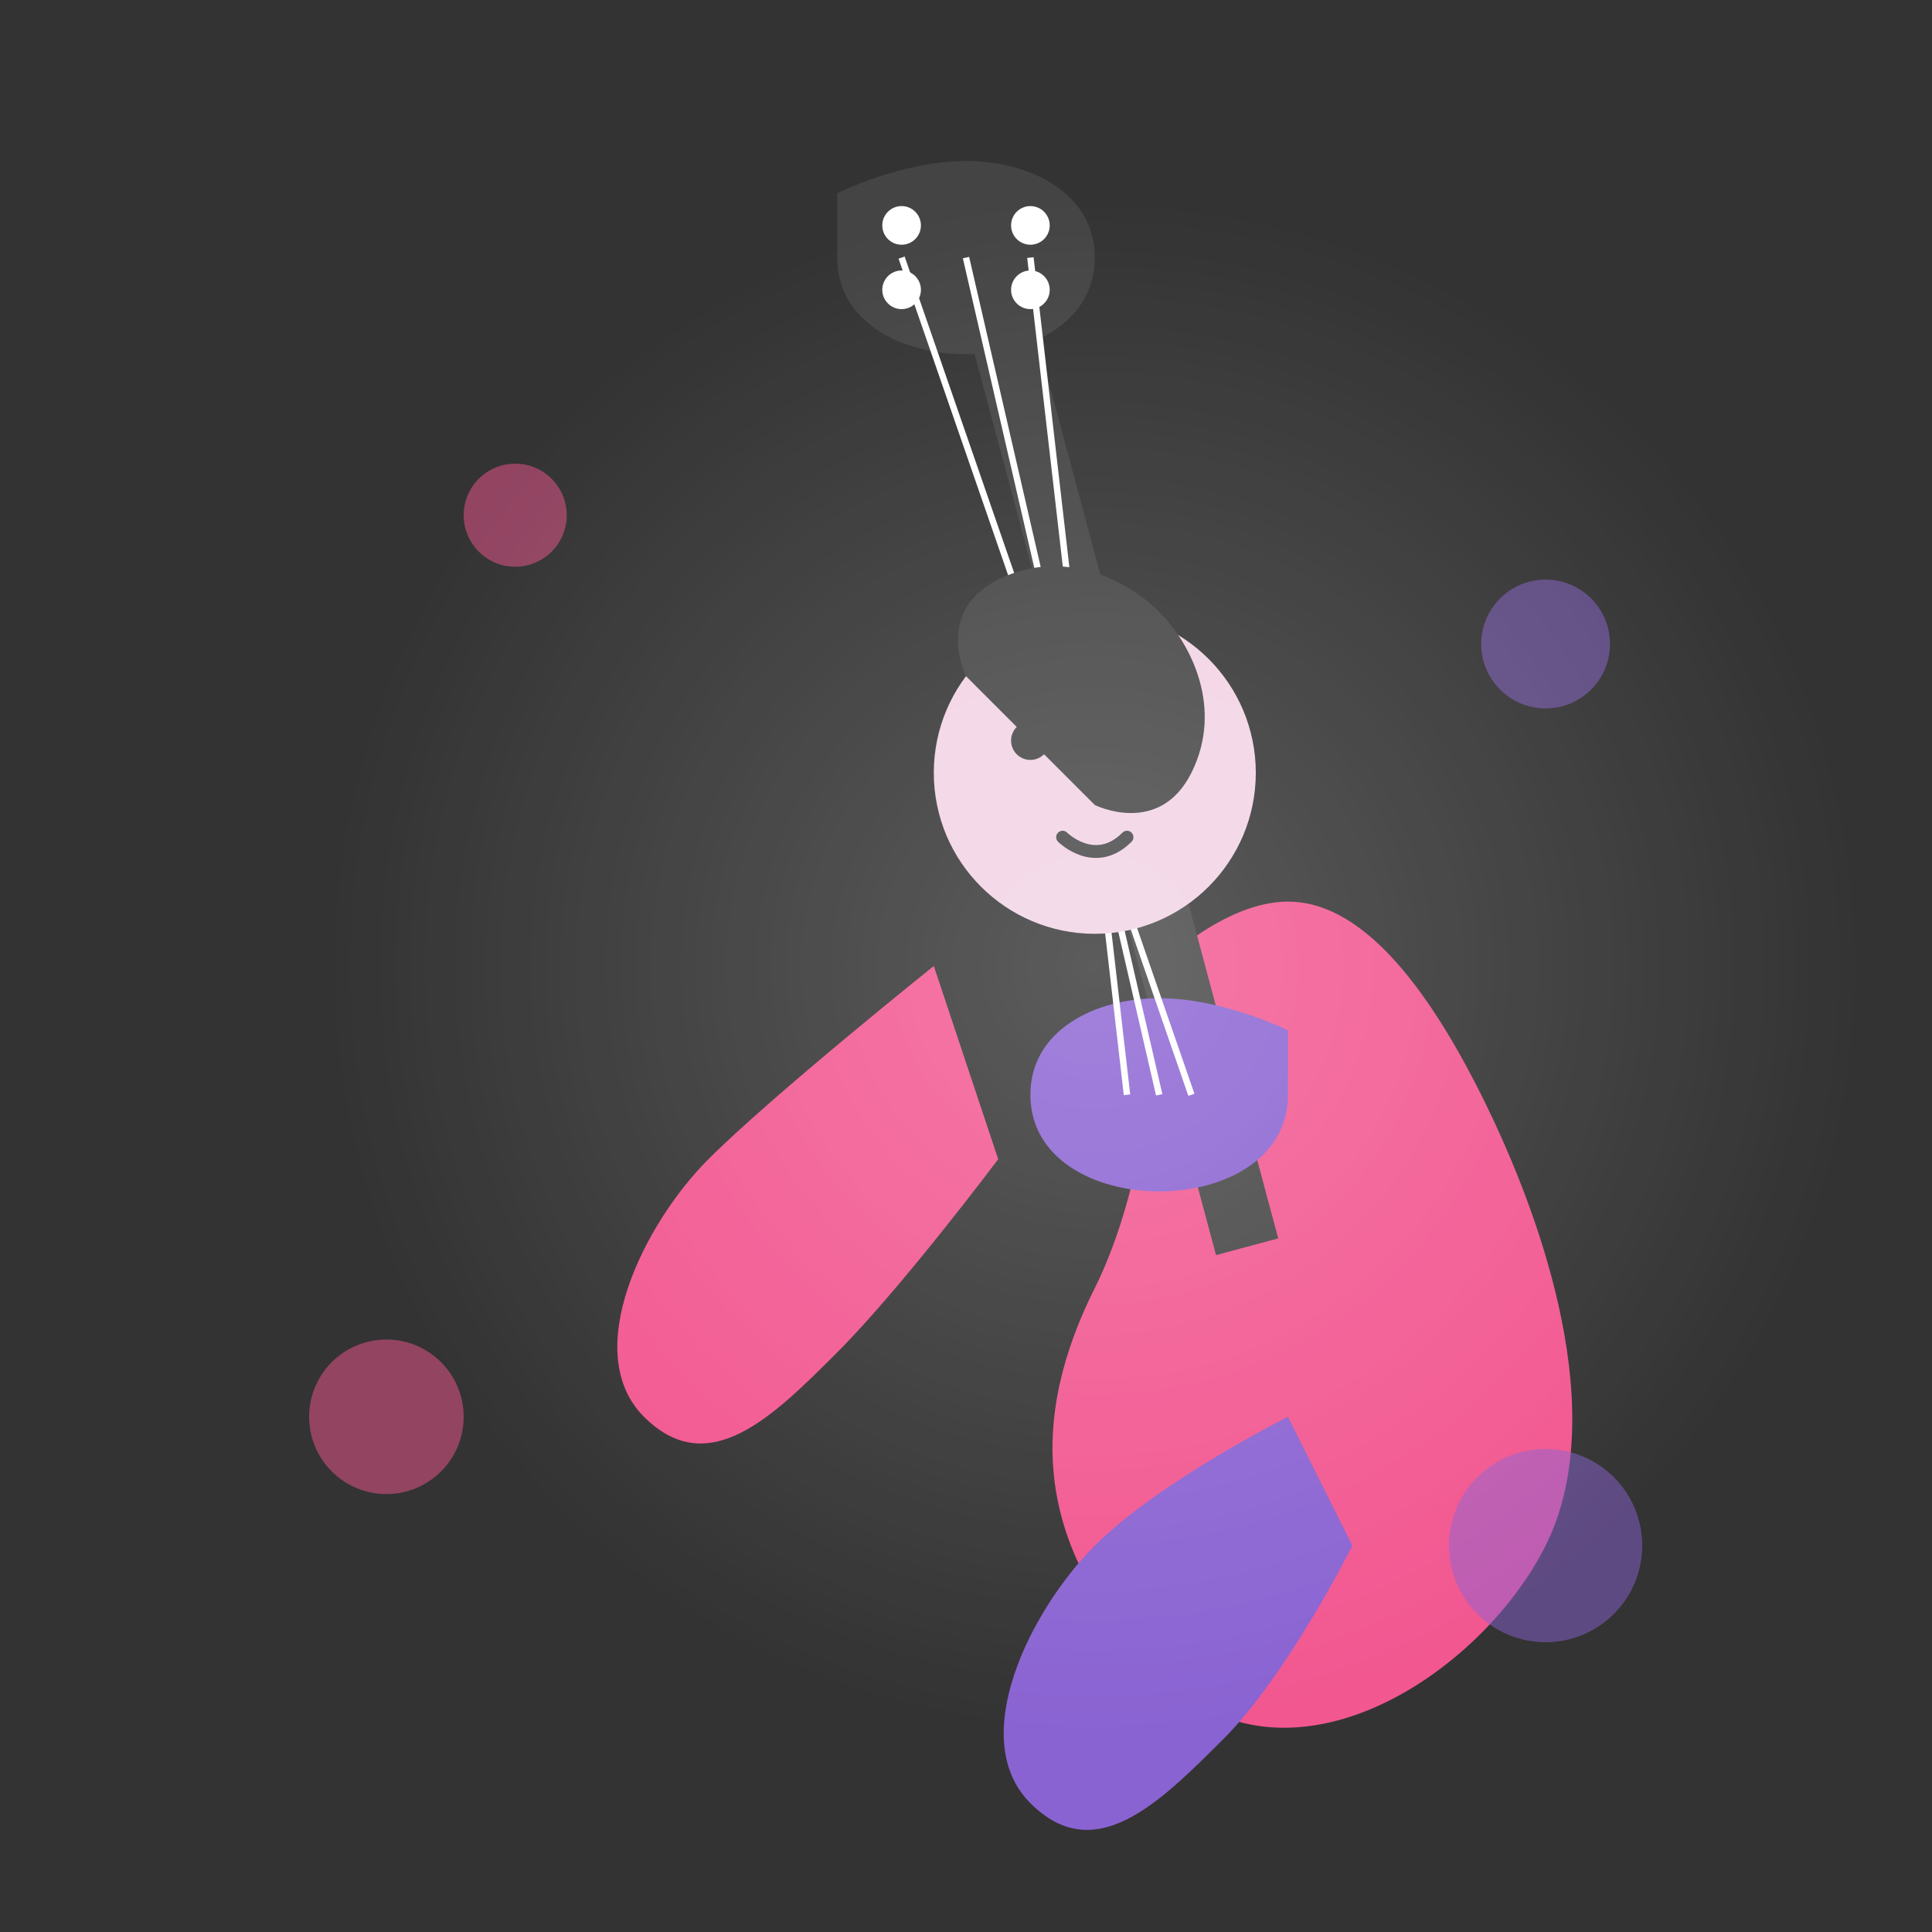 <?xml version="1.0" encoding="UTF-8" standalone="no"?>
<svg width="300" height="300" viewBox="0 0 300 300" fill="none" xmlns="http://www.w3.org/2000/svg">
  <rect x="0" y="0" width="300" height="300" fill="#333333" stroke="none"/>
  <!-- Rock guitarist figure -->
  <path d="M180 150C180 150 190 140 200 140C210 140 220 150 230 170C240 190 250 220 240 240C230 260 200 280 180 260C160 240 160 220 170 200C180 180 180 150 180 150Z" fill="#F25790"/>
  
  <!-- Guitar neck -->
  <rect x="150" y="50" width="10" height="150" transform="rotate(-15 150 50)" fill="#444"/>
  
  <!-- Guitar head -->
  <path d="M130 30C130 30 140 25 150 25C160 25 170 30 170 40C170 50 160 55 150 55C140 55 130 50 130 40C130 30 130 30 130 30Z" fill="#444"/>
  
  <!-- Guitar tuning pegs -->
  <circle cx="140" cy="35" r="3" fill="white"/>
  <circle cx="160" cy="35" r="3" fill="white"/>
  <circle cx="140" cy="45" r="3" fill="white"/>
  <circle cx="160" cy="45" r="3" fill="white"/>
  
  <!-- Guitar body -->
  <path d="M200 160C200 160 190 155 180 155C170 155 160 160 160 170C160 180 170 185 180 185C190 185 200 180 200 170C200 160 200 160 200 160Z" fill="#8A63D2"/>
  
  <!-- Guitar strings -->
  <line x1="140" y1="40" x2="185" y2="170" stroke="white" stroke-width="1"/>
  <line x1="150" y1="40" x2="180" y2="170" stroke="white" stroke-width="1"/>
  <line x1="160" y1="40" x2="175" y2="170" stroke="white" stroke-width="1"/>
  
  <!-- Person head -->
  <circle cx="170" cy="120" r="25" fill="#F2D3E5"/>
  
  <!-- Person hair -->
  <path d="M150 105C150 105 145 95 155 90C165 85 175 90 180 95C185 100 190 110 185 120C180 130 170 125 170 125" fill="#444"/>
  
  <!-- Person face -->
  <circle cx="160" cy="115" r="3" fill="#444"/>
  <circle cx="180" cy="115" r="3" fill="#444"/>
  <path d="M165 130C165 130 170 135 175 130" stroke="#444" stroke-width="2" stroke-linecap="round"/>
  
  <!-- Person arm -->
  <path d="M145 150C145 150 120 170 110 180C100 190 90 210 100 220C110 230 120 220 130 210C140 200 155 180 155 180" fill="#F25790"/>
  
  <!-- Person leg -->
  <path d="M200 220C200 220 180 230 170 240C160 250 150 270 160 280C170 290 180 280 190 270C200 260 210 240 210 240" fill="#8A63D2"/>
  
  <!-- Decorative circles -->
  <circle cx="80" cy="80" r="8" fill="#F25790" opacity="0.5"/>
  <circle cx="240" cy="100" r="10" fill="#8A63D2" opacity="0.5"/>
  <circle cx="60" cy="220" r="12" fill="#F25790" opacity="0.5"/>
  <circle cx="240" cy="240" r="15" fill="#8A63D2" opacity="0.5"/>
  
  <!-- Stage spotlight effect -->
  <circle cx="170" cy="150" r="120" fill="url(#spotlight)" opacity="0.2"/>
  
  <defs>
    <radialGradient id="spotlight" cx="0" cy="0" r="1" gradientUnits="userSpaceOnUse" gradientTransform="translate(170 150) rotate(90) scale(120)">
      <stop stop-color="white"/>
      <stop offset="1" stop-color="white" stop-opacity="0"/>
    </radialGradient>
  </defs>
</svg>
